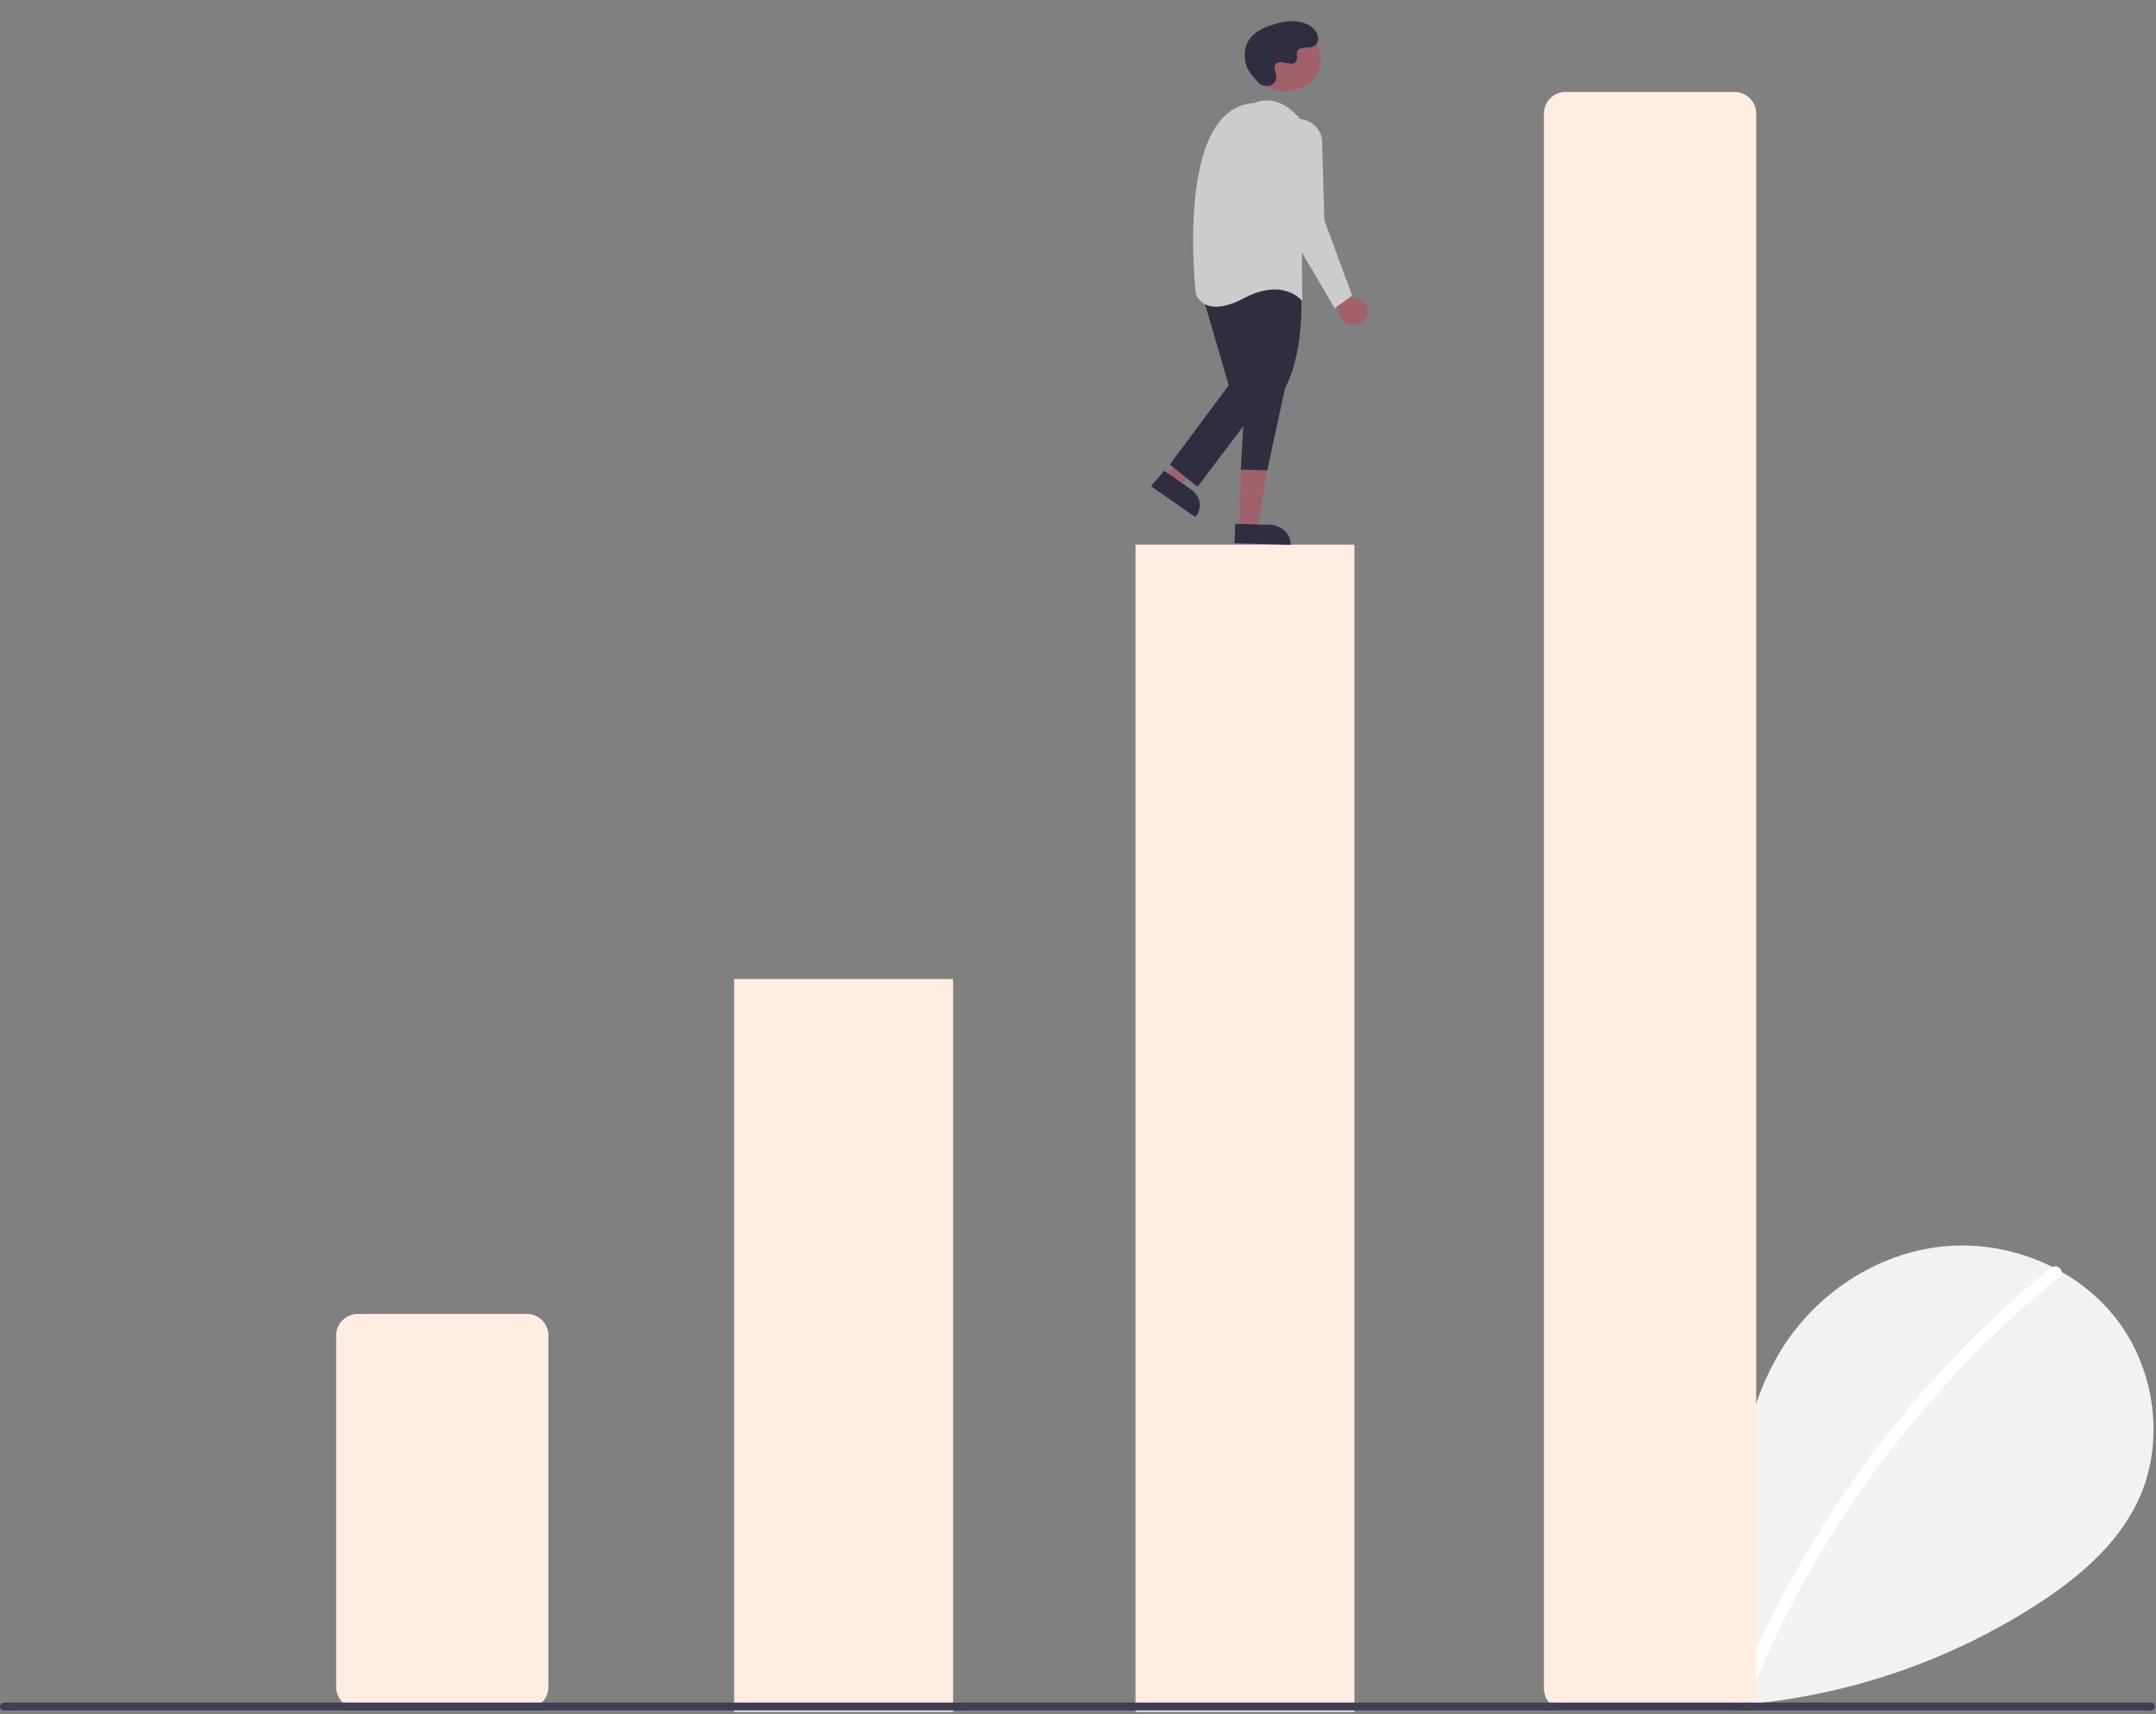 <svg width="650" height="517" viewBox="0 0 650 517" fill="none" xmlns="http://www.w3.org/2000/svg">
<rect x="0" y="0" width="650" height="517" fill="#808080" stroke="none"/>
<g clip-path="url(#clip0_0_1)">
<path d="M484.634 510.031C475.641 502.432 470.179 490.428 471.611 478.743C473.044 467.057 481.916 456.314 493.425 453.833C504.933 451.351 518.052 458.221 521.548 469.463C523.471 447.788 525.688 425.206 537.212 406.748C547.646 390.035 565.718 378.076 585.305 375.936C604.891 373.797 625.513 381.877 637.729 397.337C649.944 412.796 652.935 435.271 644.379 453.019C638.077 466.094 626.466 475.824 614.3 483.74C574.989 509.105 527.839 519.42 481.528 512.787" fill="#F2F2F2"/>
<path d="M618.36 382.325C602.199 395.489 587.373 410.211 574.096 426.279C553.318 451.34 536.504 479.438 524.24 509.593C523.342 511.793 526.915 512.751 527.802 510.576C547.868 461.566 579.901 418.37 620.972 384.938C622.816 383.436 620.189 380.836 618.36 382.325Z" fill="white"/>
<path d="M158.838 515.232H107.838C106.114 515.23 104.462 514.544 103.244 513.326C102.025 512.107 101.34 510.455 101.338 508.732V402.732C101.34 401.008 102.025 399.356 103.244 398.138C104.462 396.919 106.114 396.234 107.838 396.232H158.838C160.561 396.234 162.213 396.919 163.432 398.138C164.65 399.356 165.336 401.008 165.338 402.732V508.732C165.336 510.455 164.65 512.107 163.432 513.326C162.213 514.544 160.561 515.23 158.838 515.232Z" fill="#FFEDE1"/>
<rect width="66" height="221" transform="translate(221.338 295.232)" fill="#FFEDE1"/>
<rect width="66" height="352" transform="translate(342.338 164.232)" fill="#FFEDE1"/>
<path d="M522.967 515.732H471.967C470.244 515.73 468.592 515.044 467.373 513.826C466.155 512.607 465.469 510.955 465.467 509.232V34.232C465.469 32.508 466.155 30.856 467.373 29.638C468.592 28.419 470.244 27.734 471.967 27.732H522.967C524.69 27.734 526.343 28.419 527.561 29.638C528.78 30.856 529.465 32.508 529.467 34.232V509.232C529.465 510.955 528.78 512.607 527.561 513.826C526.343 515.044 524.69 515.73 522.967 515.732Z" fill="#FFEDE1"/>
<path d="M648.485 515.807H1.191C0.875 515.806 0.574 515.68 0.351 515.457C0.128 515.234 0.003 514.932 0.003 514.617C0.003 514.301 0.128 513.999 0.351 513.776C0.574 513.553 0.875 513.427 1.191 513.426H648.485C648.8 513.427 649.102 513.553 649.324 513.776C649.547 513.999 649.672 514.301 649.672 514.617C649.672 514.932 649.547 515.234 649.324 515.457C649.102 515.68 648.8 515.806 648.485 515.807Z" fill="#3F3D56"/>
</g>
<path d="M412.468 94.563C412.565 93.993 412.522 93.411 412.344 92.858C412.165 92.304 411.855 91.792 411.435 91.358C411.015 90.923 410.495 90.578 409.912 90.345C409.33 90.112 408.698 89.997 408.062 90.009L400.741 77.022L398.852 82.463L403.783 94.317C403.879 95.284 404.364 96.187 405.145 96.853C405.925 97.52 406.948 97.905 408.018 97.936C409.089 97.966 410.133 97.639 410.954 97.018C411.774 96.396 412.313 95.523 412.468 94.563Z" fill="#A0616A"/>
<path d="M351.084 143.682L355.31 146.632L369.882 133.383L363.646 129.028L351.084 143.682Z" fill="#A0616A"/>
<path d="M360.384 155.918L347 146.607L350.985 141.976L359.198 147.69C360.569 148.644 361.465 150.047 361.687 151.59C361.91 153.133 361.441 154.69 360.384 155.918Z" fill="#2F2E41"/>
<path d="M373.638 159.169L379.055 159.314L382.159 141.089L374.166 140.875L373.638 159.169Z" fill="#A0616A"/>
<path d="M389.1 164.287L372.209 163.834L372.378 157.973L382.743 158.25C384.474 158.296 386.116 158.958 387.308 160.091C388.5 161.223 389.145 162.732 389.1 164.287Z" fill="#2F2E41"/>
<path d="M392.1 85.238C392.1 85.238 394.074 104.244 387.394 117.137L382.056 141.829L374.072 141.615L375.761 112.25L373.574 86.048C373.574 86.048 379.796 74.451 392.1 85.238Z" fill="#2F2E41"/>
<path d="M362.48 88.865L370.441 116.192L352.689 140.078L361.026 146.786L381.268 120.019L376.548 86.492L362.48 88.865Z" fill="#2F2E41"/>
<path d="M387.189 27.512C393.122 27.671 398.055 23.489 398.209 18.171C398.362 12.853 393.678 8.413 387.745 8.254C381.813 8.095 376.879 12.277 376.725 17.595C376.572 22.913 381.257 27.353 387.189 27.512Z" fill="#A0616A"/>
<path d="M378.277 31.058C378.277 31.058 384.986 27.295 392.209 36.164L392.612 90.793C392.612 90.793 387.101 83.546 375.037 89.927C362.973 96.307 360.552 88.75 360.552 88.75C360.552 88.75 353.825 32.177 378.277 31.058Z" fill="#CCCCCC"/>
<path d="M391.652 35.833C393.507 35.975 395.242 36.741 396.522 37.983C397.802 39.226 398.537 40.857 398.585 42.563L399.264 66.406L407.659 89.156L402.377 92.966L386.355 65.665L383.553 43.502C383.425 42.486 383.543 41.458 383.901 40.49C384.258 39.523 384.845 38.641 385.62 37.907C386.394 37.174 387.337 36.607 388.38 36.249C389.423 35.89 390.54 35.748 391.652 35.833Z" fill="#CCCCCC"/>
<path d="M379.508 24.994C381.214 26.721 384.499 25.907 384.794 23.619C384.817 23.441 384.821 23.262 384.806 23.083C384.717 22.064 384.09 21.124 384.278 20.055C384.321 19.789 384.439 19.538 384.621 19.325C386.067 17.68 389.279 20.203 390.643 18.715C391.479 17.803 390.57 16.308 391.222 15.281C392.081 13.925 394.489 14.67 396.033 13.957C397.751 13.163 397.717 10.825 396.643 9.376C395.333 7.608 392.976 6.62 390.625 6.423C388.275 6.227 385.921 6.736 383.7 7.447C381.178 8.254 378.667 9.396 377.073 11.327C375.135 13.676 374.862 16.896 375.715 19.727C376.235 21.448 378.115 23.585 379.508 24.994Z" fill="#2F2E41"/>
<defs>
<clipPath id="clip0_0_1">
<rect width="649.675" height="516.232" fill="white"/>
</clipPath>
</defs>
</svg>
